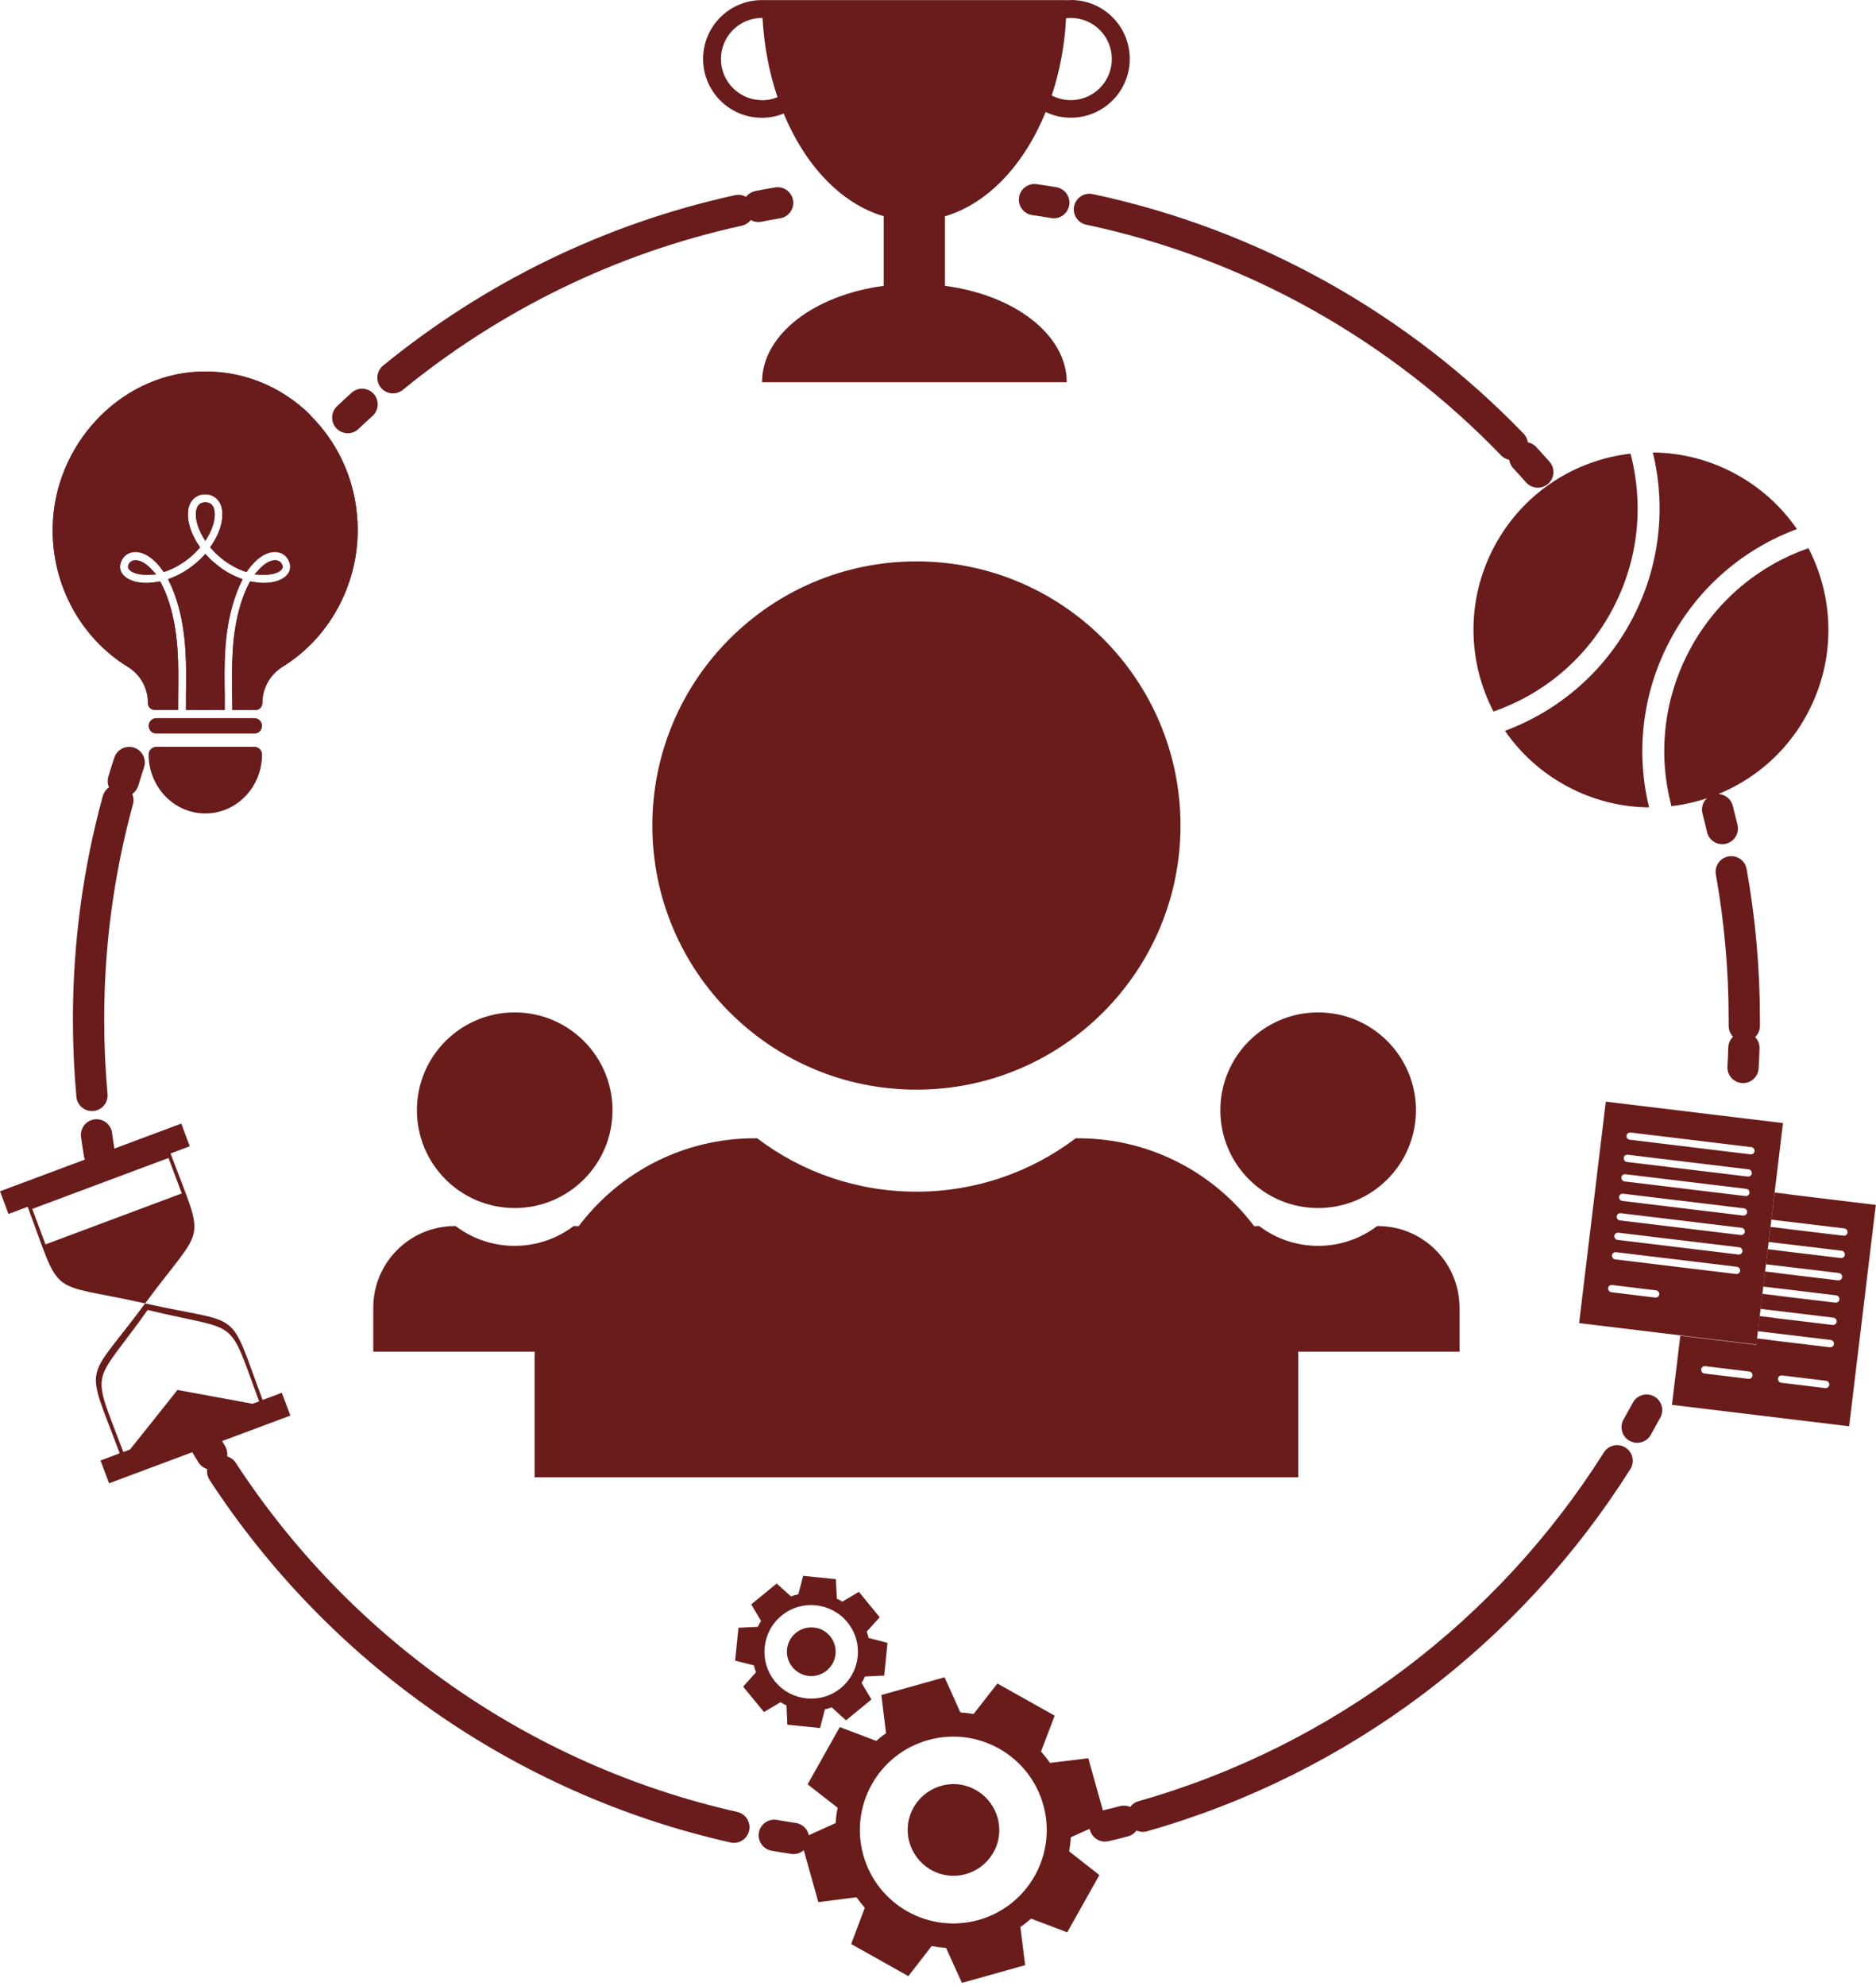 <svg width="120" height="127" viewBox="0 0 120 127" fill="none" xmlns="http://www.w3.org/2000/svg">
<path d="M58.62 69.686C67.95 69.686 75.512 62.123 75.512 52.794C75.512 43.465 67.95 35.902 58.62 35.902C49.291 35.902 41.728 43.465 41.728 52.794C41.728 62.123 49.291 69.686 58.62 69.686Z" fill="#6A1C1A"/>
<path d="M83.045 86.877V94.478H34.195V86.877C34.195 79.095 40.501 72.795 48.277 72.795H48.433C51.262 74.945 54.794 76.21 58.62 76.21C62.446 76.21 65.973 74.939 68.808 72.795H68.963C76.746 72.795 83.045 79.101 83.045 86.877Z" fill="#6A1C1A"/>
<path d="M32.924 77.256C36.379 77.256 39.179 74.456 39.179 71.001C39.179 67.546 36.379 64.745 32.924 64.745C29.469 64.745 26.668 67.546 26.668 71.001C26.668 74.456 29.469 77.256 32.924 77.256Z" fill="#6A1C1A"/>
<path d="M41.965 83.624V86.441H23.877V83.624C23.877 80.746 26.213 78.409 29.092 78.409H29.148C30.195 79.207 31.503 79.674 32.918 79.674C34.332 79.674 35.641 79.207 36.688 78.409H36.744C39.622 78.409 41.959 80.746 41.959 83.624H41.965Z" fill="#6A1C1A"/>
<path d="M84.316 77.256C87.771 77.256 90.572 74.456 90.572 71.001C90.572 67.546 87.771 64.745 84.316 64.745C80.861 64.745 78.061 67.546 78.061 71.001C78.061 74.456 80.861 77.256 84.316 77.256Z" fill="#6A1C1A"/>
<path d="M93.364 83.624V86.441H75.275V83.624C75.275 80.746 77.612 78.409 80.491 78.409H80.547C81.594 79.207 82.902 79.674 84.316 79.674C85.731 79.674 87.039 79.207 88.086 78.409H88.142C91.021 78.409 93.357 80.746 93.357 83.624H93.364Z" fill="#6A1C1A"/>
<path d="M6.362 73.811C6.293 73.399 6.231 72.988 6.175 72.577" stroke="#6A1B1B" stroke-width="2" stroke-miterlimit="10" stroke-linecap="round"/>
<path d="M5.882 70.054C5.739 68.452 5.664 66.826 5.664 65.187C5.664 60.333 6.318 55.635 7.54 51.174" stroke="#6A1B1B" stroke-width="2" stroke-miterlimit="10" stroke-linecap="round"/>
<path d="M7.889 49.953C8.007 49.554 8.132 49.155 8.263 48.763" stroke="#6A1B1B" stroke-width="2" stroke-miterlimit="10" stroke-linecap="round"/>
<path d="M50.756 117.57C50.345 117.508 49.933 117.445 49.528 117.371" stroke="#6A1B1B" stroke-width="2" stroke-miterlimit="10" stroke-linecap="round"/>
<path d="M46.943 116.853C33.303 113.782 21.652 105.451 14.243 94.098" stroke="#6A1B1B" stroke-width="2" stroke-miterlimit="10" stroke-linecap="round"/>
<path d="M13.539 92.989C13.321 92.634 13.109 92.279 12.898 91.924" stroke="#6A1B1B" stroke-width="2" stroke-miterlimit="10" stroke-linecap="round"/>
<path d="M105.326 90.179C105.127 90.547 104.927 90.908 104.722 91.27" stroke="#6A1B1B" stroke-width="2" stroke-miterlimit="10" stroke-linecap="round"/>
<path d="M103.439 93.419C96.553 104.33 85.799 112.548 73.101 116.15" stroke="#6A1B1B" stroke-width="2" stroke-miterlimit="10" stroke-linecap="round"/>
<path d="M71.891 116.473C71.493 116.579 71.088 116.679 70.683 116.772" stroke="#6A1B1B" stroke-width="2" stroke-miterlimit="10" stroke-linecap="round"/>
<path d="M109.868 51.778C109.974 52.177 110.074 52.582 110.167 52.987" stroke="#6A1B1B" stroke-width="2" stroke-miterlimit="10" stroke-linecap="round"/>
<path d="M110.74 55.753C111.289 58.813 111.575 61.966 111.575 65.187C111.575 65.324 111.575 65.461 111.575 65.604" stroke="#6A1B1B" stroke-width="2" stroke-miterlimit="10" stroke-linecap="round"/>
<path d="M111.55 67.019C111.538 67.436 111.519 67.848 111.494 68.265" stroke="#6A1B1B" stroke-width="2" stroke-miterlimit="10" stroke-linecap="round"/>
<path d="M66.172 12.767C66.583 12.823 66.994 12.892 67.406 12.96" stroke="#6A1B1B" stroke-width="2" stroke-miterlimit="10" stroke-linecap="round"/>
<path d="M69.686 13.39C80.192 15.621 89.544 20.973 96.735 28.425" stroke="#6A1B1B" stroke-width="2" stroke-miterlimit="10" stroke-linecap="round"/>
<path d="M97.532 29.267C97.813 29.572 98.093 29.877 98.367 30.189" stroke="#6A1B1B" stroke-width="2" stroke-miterlimit="10" stroke-linecap="round"/>
<path d="M22.244 26.706C22.543 26.419 22.849 26.139 23.16 25.858" stroke="#6A1B1B" stroke-width="2" stroke-miterlimit="10" stroke-linecap="round"/>
<path d="M25.136 24.157C31.454 18.998 38.981 15.265 47.23 13.459" stroke="#6A1B1B" stroke-width="2" stroke-miterlimit="10" stroke-linecap="round"/>
<path d="M48.514 13.197C48.919 13.116 49.33 13.041 49.741 12.973" stroke="#6A1B1B" stroke-width="2" stroke-miterlimit="10" stroke-linecap="round"/>
<path d="M68.496 0.006C68.409 0.006 68.315 0.006 68.228 0.019V0.006H48.738C46.657 0.006 44.975 1.689 44.975 3.77C44.975 5.851 46.657 7.533 48.738 7.533C49.224 7.533 49.691 7.44 50.127 7.259C51.511 10.592 53.81 13.035 56.527 13.826V18.281C52.09 18.867 48.744 21.397 48.744 24.444H68.234C68.234 21.397 64.888 18.861 60.446 18.281V13.832C63.187 13.023 65.511 10.543 66.888 7.159C67.374 7.402 67.923 7.527 68.502 7.527C70.583 7.527 72.266 5.838 72.266 3.763C72.266 1.689 70.583 0 68.502 0L68.496 0.006ZM48.744 6.405C47.292 6.405 46.115 5.228 46.115 3.776C46.115 2.324 47.292 1.146 48.744 1.146H48.775C48.875 2.953 49.205 4.661 49.735 6.212C49.436 6.343 49.093 6.412 48.744 6.412V6.405ZM68.496 6.405C68.06 6.405 67.642 6.293 67.275 6.106C67.779 4.592 68.103 2.922 68.191 1.165C68.29 1.153 68.39 1.146 68.49 1.146C69.942 1.146 71.119 2.324 71.119 3.776C71.119 5.228 69.942 6.405 68.49 6.405H68.496Z" fill="#6A1B1B"/>
<path d="M16.287 46.912H9.981C9.72 46.912 9.508 46.694 9.508 46.42C9.508 46.146 9.72 45.928 9.981 45.928H16.287C16.549 45.928 16.761 46.146 16.761 46.42C16.761 46.694 16.549 46.912 16.287 46.912Z" fill="#6A1B1B"/>
<path d="M16.287 47.76H9.988C9.726 47.76 9.508 47.978 9.508 48.252C9.508 50.333 11.134 52.022 13.134 52.022C15.134 52.022 16.761 50.333 16.761 48.252C16.761 47.978 16.542 47.76 16.281 47.76H16.287Z" fill="#6A1B1B"/>
<path d="M19.87 26.556C17.92 24.631 15.359 23.634 12.655 23.771C7.614 24.02 3.445 28.488 3.371 33.746C3.308 37.385 5.153 40.787 8.162 42.638C8.985 43.136 9.464 44.002 9.464 44.962C9.464 45.074 9.508 45.193 9.589 45.273C9.67 45.348 9.776 45.398 9.888 45.398H11.39C11.39 45.074 11.39 44.75 11.396 44.42C11.421 42.507 11.44 40.557 10.841 38.613C10.686 38.114 10.505 37.666 10.306 37.292L10.243 37.18L10.119 37.205C9.857 37.248 9.608 37.279 9.365 37.279C8.829 37.279 8.374 37.155 8.062 36.93C7.732 36.694 7.608 36.357 7.72 36.002C7.844 35.566 8.212 35.298 8.661 35.298C9.24 35.298 9.876 35.734 10.399 36.475L10.474 36.581L10.592 36.544C11.091 36.37 11.577 36.095 12.032 35.746C12.281 35.553 12.505 35.335 12.698 35.111L12.804 35.005L12.723 34.887C12.119 34.008 11.888 33.036 12.094 32.363C12.25 31.896 12.636 31.609 13.122 31.609C13.608 31.609 13.994 31.896 14.15 32.363C14.362 33.036 14.125 34.008 13.521 34.887L13.44 35.005L13.546 35.111C13.739 35.335 13.963 35.553 14.212 35.746C14.661 36.095 15.153 36.376 15.652 36.544L15.77 36.581L15.845 36.475C16.368 35.728 17.004 35.298 17.583 35.298C18.032 35.298 18.399 35.566 18.524 36.002C18.636 36.351 18.512 36.687 18.181 36.93C17.876 37.155 17.415 37.279 16.879 37.279C16.63 37.279 16.381 37.248 16.125 37.205L16.001 37.18L15.938 37.292C15.739 37.666 15.558 38.114 15.402 38.613C14.804 40.557 14.829 42.501 14.848 44.395C14.854 44.756 14.86 45.08 14.86 45.404H16.356C16.586 45.404 16.779 45.205 16.779 44.962C16.779 44.021 17.272 43.142 18.069 42.644C21.035 40.825 22.88 37.466 22.88 33.908C22.88 31.098 21.802 28.494 19.845 26.556H19.87ZM17.913 36.513C17.963 36.469 18.132 36.357 18.069 36.164C17.994 35.946 17.832 35.828 17.596 35.828C17.272 35.828 16.879 36.058 16.537 36.457L16.281 36.731L16.649 36.756C16.723 36.762 16.798 36.762 16.867 36.762C17.309 36.762 17.689 36.675 17.913 36.513ZM14.948 38.463C15.091 38.008 15.247 37.591 15.434 37.223L15.515 37.042L15.328 36.968C14.829 36.775 14.349 36.507 13.926 36.164C13.689 35.977 13.452 35.765 13.259 35.56L13.134 35.422L13.01 35.56C12.817 35.771 12.592 35.971 12.343 36.164C11.907 36.507 11.44 36.775 10.941 36.968L10.754 37.042L10.835 37.223C11.022 37.591 11.178 38.008 11.321 38.463C11.951 40.494 11.926 42.575 11.895 44.414V45.404H14.374V44.42C14.343 42.575 14.312 40.494 14.948 38.463ZM13.284 34.338C13.683 33.665 13.826 32.98 13.689 32.531C13.608 32.263 13.415 32.126 13.134 32.126C12.854 32.126 12.661 32.263 12.58 32.531C12.437 32.98 12.586 33.665 12.985 34.338L13.134 34.594L13.284 34.338ZM8.2 36.17C8.15 36.357 8.306 36.469 8.355 36.513C8.58 36.669 8.954 36.762 9.396 36.762C9.464 36.762 9.545 36.762 9.62 36.756L9.988 36.731L9.732 36.457C9.39 36.058 8.991 35.828 8.673 35.828C8.443 35.828 8.268 35.946 8.2 36.17Z" fill="#6A1B1B"/>
<g opacity="0.9">
<path d="M19.87 26.556C17.92 24.631 15.359 23.634 12.655 23.771C7.614 24.02 3.445 28.488 3.371 33.746C3.308 37.385 5.153 40.787 8.162 42.638C8.985 43.136 9.464 44.002 9.464 44.962C9.464 45.074 9.508 45.193 9.589 45.273C9.67 45.348 9.776 45.398 9.888 45.398H11.39C11.39 45.074 11.39 44.75 11.396 44.42C11.421 42.507 11.44 40.557 10.841 38.613C10.686 38.114 10.505 37.666 10.306 37.292L10.243 37.18L10.119 37.205C9.857 37.248 9.608 37.279 9.365 37.279C8.829 37.279 8.374 37.155 8.062 36.93C7.732 36.694 7.608 36.357 7.72 36.002C7.844 35.566 8.212 35.298 8.661 35.298C9.24 35.298 9.876 35.734 10.399 36.475L10.474 36.581L10.592 36.544C11.091 36.37 11.577 36.095 12.032 35.746C12.281 35.553 12.505 35.335 12.698 35.111L12.804 35.005L12.723 34.887C12.119 34.008 11.888 33.036 12.094 32.363C12.25 31.896 12.636 31.609 13.122 31.609C13.608 31.609 13.994 31.896 14.15 32.363C14.362 33.036 14.125 34.008 13.521 34.887L13.44 35.005L13.546 35.111C13.739 35.335 13.963 35.553 14.212 35.746C14.661 36.095 15.153 36.376 15.652 36.544L15.77 36.581L15.845 36.475C16.368 35.728 17.004 35.298 17.583 35.298C18.032 35.298 18.399 35.566 18.524 36.002C18.636 36.351 18.512 36.687 18.181 36.93C17.876 37.155 17.415 37.279 16.879 37.279C16.63 37.279 16.381 37.248 16.125 37.205L16.001 37.18L15.938 37.292C15.739 37.666 15.558 38.114 15.402 38.613C14.804 40.557 14.829 42.501 14.848 44.395C14.854 44.756 14.86 45.08 14.86 45.404H16.356C16.586 45.404 16.779 45.205 16.779 44.962C16.779 44.021 17.272 43.142 18.069 42.644C21.035 40.825 22.88 37.466 22.88 33.908C22.88 31.098 21.802 28.494 19.845 26.556H19.87ZM17.913 36.513C17.963 36.469 18.132 36.357 18.069 36.164C17.994 35.946 17.832 35.828 17.596 35.828C17.272 35.828 16.879 36.058 16.537 36.457L16.281 36.731L16.649 36.756C16.723 36.762 16.798 36.762 16.867 36.762C17.309 36.762 17.689 36.675 17.913 36.513ZM14.948 38.463C15.091 38.008 15.247 37.591 15.434 37.223L15.515 37.042L15.328 36.968C14.829 36.775 14.349 36.507 13.926 36.164C13.689 35.977 13.452 35.765 13.259 35.56L13.134 35.422L13.01 35.56C12.817 35.771 12.592 35.971 12.343 36.164C11.907 36.507 11.44 36.775 10.941 36.968L10.754 37.042L10.835 37.223C11.022 37.591 11.178 38.008 11.321 38.463C11.951 40.494 11.926 42.575 11.895 44.414V45.404H14.374V44.42C14.343 42.575 14.312 40.494 14.948 38.463ZM13.284 34.338C13.683 33.665 13.826 32.98 13.689 32.531C13.608 32.263 13.415 32.126 13.134 32.126C12.854 32.126 12.661 32.263 12.58 32.531C12.437 32.98 12.586 33.665 12.985 34.338L13.134 34.594L13.284 34.338ZM8.2 36.17C8.15 36.357 8.306 36.469 8.355 36.513C8.58 36.669 8.954 36.762 9.396 36.762C9.464 36.762 9.545 36.762 9.62 36.756L9.988 36.731L9.732 36.457C9.39 36.058 8.991 35.828 8.673 35.828C8.443 35.828 8.268 35.946 8.2 36.17Z" fill="#6A1B1B"/>
</g>
<path d="M103.14 38.974C101.451 42.158 98.691 44.407 95.532 45.504C93.874 42.307 93.762 38.376 95.582 34.955C97.401 31.534 100.716 29.422 104.299 29.011C105.146 32.245 104.835 35.79 103.14 38.974Z" fill="#6A1B1B"/>
<path d="M106.829 40.937C105.016 44.351 104.636 48.146 105.483 51.635C103.72 51.616 101.944 51.193 100.28 50.308C98.617 49.423 97.271 48.189 96.268 46.738C99.632 45.485 102.567 43.049 104.38 39.634C106.193 36.22 106.573 32.425 105.726 28.936C107.489 28.955 109.265 29.378 110.929 30.263C112.592 31.148 113.938 32.382 114.941 33.834C111.577 35.086 108.642 37.522 106.829 40.937Z" fill="#6A1B1B"/>
<path d="M115.627 45.61C113.807 49.031 110.493 51.136 106.916 51.554C106.056 48.32 106.38 44.775 108.069 41.591C109.757 38.407 112.524 36.157 115.677 35.055C117.334 38.251 117.446 42.183 115.627 45.603V45.61Z" fill="#6A1B1B"/>
<path d="M113.521 76.247L113.309 77.998L117.976 78.559C118.1 78.571 118.194 78.69 118.181 78.82C118.169 78.951 118.051 79.038 117.92 79.026L113.253 78.465L113.135 79.425L117.801 79.986C117.926 79.998 118.019 80.116 118.007 80.247C117.995 80.378 117.876 80.465 117.745 80.453L113.078 79.892L112.96 80.852L117.627 81.412C117.752 81.425 117.845 81.543 117.833 81.674C117.82 81.805 117.702 81.892 117.571 81.88L112.904 81.319L112.786 82.278L117.452 82.839C117.577 82.852 117.671 82.97 117.658 83.101C117.646 83.232 117.527 83.319 117.396 83.307L112.729 82.746L112.611 83.705L117.278 84.266C117.403 84.279 117.496 84.397 117.484 84.528C117.471 84.659 117.353 84.746 117.222 84.734L112.555 84.173L112.437 85.132L117.104 85.693C117.228 85.706 117.322 85.824 117.309 85.955C117.297 86.086 117.178 86.173 117.047 86.16L112.381 85.6L112.331 86.011L107.483 85.425L106.947 89.843L118.281 91.214L119.988 77.057L113.508 76.272L113.521 76.247ZM111.838 88.179L109.022 87.837C108.898 87.824 108.804 87.706 108.817 87.575C108.829 87.444 108.947 87.357 109.078 87.369L111.895 87.712C112.019 87.724 112.113 87.843 112.1 87.974C112.088 88.104 111.969 88.192 111.838 88.179ZM116.748 88.771L113.938 88.428C113.814 88.416 113.72 88.297 113.733 88.167C113.745 88.036 113.864 87.949 113.994 87.961L116.804 88.304C116.929 88.316 117.023 88.435 117.01 88.566C116.998 88.696 116.879 88.784 116.748 88.771Z" fill="#6A1C1A"/>
<g style="mix-blend-mode:multiply" opacity="0.3">
<path d="M113.511 76.244L113.3 77.994L114.215 78.105L114.427 76.354L113.511 76.244Z" fill="#6A1C1A"/>
<path d="M113.244 78.457L113.128 79.416L114.043 79.526L114.159 78.568L113.244 78.457Z" fill="#6A1C1A"/>
<path d="M113.069 79.885L112.953 80.844L113.869 80.954L113.984 79.995L113.069 79.885Z" fill="#6A1C1A"/>
<path d="M112.895 81.3L112.779 82.259L113.695 82.369L113.811 81.41L112.895 81.3Z" fill="#6A1C1A"/>
<path d="M112.727 82.728L112.611 83.687L113.527 83.797L113.643 82.839L112.727 82.728Z" fill="#6A1C1A"/>
<path d="M112.553 84.144L112.438 85.102L113.353 85.213L113.469 84.254L112.553 84.144Z" fill="#6A1C1A"/>
<path d="M113.303 85.687L113.116 87.257L107.353 86.559L107.496 85.4L112.343 85.986L112.393 85.575L113.303 85.687Z" fill="#6A1C1A"/>
</g>
<path d="M102.716 70.452L101.009 84.615L112.343 85.986L114.05 71.823L102.716 70.452ZM104.299 72.427L112.025 73.362C112.15 73.374 112.243 73.493 112.231 73.624C112.218 73.754 112.1 73.835 111.975 73.823L104.249 72.888C104.124 72.876 104.031 72.764 104.043 72.633C104.056 72.502 104.174 72.415 104.305 72.427H104.299ZM104.124 73.848L111.85 74.783C111.975 74.795 112.069 74.907 112.056 75.038C112.044 75.169 111.925 75.256 111.794 75.244L104.068 74.309C103.944 74.297 103.85 74.178 103.863 74.047C103.875 73.916 103.993 73.835 104.118 73.848H104.124ZM103.975 75.094L111.701 76.029C111.826 76.041 111.919 76.153 111.907 76.284C111.894 76.415 111.776 76.502 111.645 76.49L103.919 75.555C103.794 75.543 103.701 75.424 103.713 75.293C103.725 75.163 103.844 75.082 103.968 75.094H103.975ZM103.825 76.34L111.551 77.275C111.676 77.287 111.769 77.4 111.757 77.53C111.745 77.661 111.626 77.749 111.495 77.736L103.769 76.801C103.644 76.789 103.551 76.671 103.563 76.54C103.576 76.409 103.694 76.328 103.819 76.34H103.825ZM103.676 77.587L111.402 78.521C111.526 78.534 111.62 78.646 111.607 78.777C111.595 78.907 111.477 78.995 111.346 78.982L103.62 78.048C103.495 78.035 103.401 77.917 103.414 77.786C103.426 77.655 103.545 77.574 103.669 77.587H103.676ZM103.526 78.833L111.252 79.767C111.377 79.78 111.47 79.892 111.458 80.023C111.445 80.154 111.327 80.241 111.196 80.228L103.47 79.294C103.345 79.281 103.252 79.163 103.264 79.032C103.277 78.901 103.395 78.82 103.52 78.833H103.526ZM103.377 80.079L111.103 81.013C111.227 81.026 111.321 81.138 111.308 81.269C111.296 81.4 111.178 81.487 111.047 81.475L103.32 80.54C103.196 80.527 103.102 80.409 103.115 80.278C103.127 80.147 103.246 80.066 103.37 80.079H103.377ZM105.881 82.982L103.071 82.64C102.947 82.627 102.853 82.509 102.866 82.378C102.878 82.247 102.996 82.166 103.121 82.179L105.931 82.521C106.056 82.534 106.149 82.646 106.137 82.777C106.124 82.908 106.006 82.995 105.875 82.982H105.881Z" fill="#6A1C1A"/>
<path d="M107.794 82.926L107.781 83.032C107.781 83.032 107.781 82.995 107.781 82.97C107.781 82.957 107.781 82.939 107.794 82.926Z" fill="#6A1C1A"/>
<path fill-rule="evenodd" clip-rule="evenodd" d="M47.024 106.192L47.236 104.099L48.476 104.037C48.538 103.906 48.607 103.781 48.682 103.663L48.053 102.603L49.679 101.27L50.595 102.093C50.751 102.036 50.906 101.993 51.068 101.955L51.373 100.778L53.467 100.99L53.529 102.236C53.648 102.292 53.766 102.354 53.878 102.429L54.938 101.8L56.271 103.426L55.442 104.342C55.492 104.479 55.529 104.61 55.567 104.753L56.77 105.065L56.558 107.158L55.33 107.214C55.268 107.358 55.193 107.495 55.112 107.626L55.741 108.685L54.115 110.018L53.199 109.189C53.056 109.239 52.913 109.283 52.763 109.32L52.458 110.51L50.364 110.299L50.308 109.065C50.177 109.003 50.046 108.934 49.928 108.859L48.869 109.489L47.535 107.862L48.358 106.946C48.302 106.803 48.258 106.654 48.227 106.504L47.037 106.205L47.024 106.192ZM49.573 107.532C50.62 108.809 52.508 109.003 53.779 107.956C55.062 106.909 55.249 105.021 54.202 103.744C53.156 102.466 51.268 102.273 49.996 103.32C48.719 104.367 48.526 106.249 49.573 107.526V107.532Z" fill="#6A1C1A"/>
<path fill-rule="evenodd" clip-rule="evenodd" d="M58.109 126.38L54.446 124.324L55.318 122.006C55.131 121.795 54.957 121.57 54.788 121.333L52.346 121.645L51.212 117.601L53.455 116.586C53.474 116.255 53.511 115.931 53.58 115.607L51.66 114.112L53.717 110.448L56.047 111.333C56.246 111.158 56.458 110.996 56.676 110.841L56.377 108.398L60.421 107.264L61.431 109.513C61.717 109.532 61.998 109.563 62.278 109.613L63.798 107.663L67.462 109.719L66.59 112.012C66.795 112.243 66.988 112.486 67.163 112.741L69.612 112.442L70.746 116.486L68.496 117.495C68.478 117.801 68.44 118.1 68.39 118.399L70.322 119.913L68.266 123.577L65.954 122.698C65.736 122.891 65.512 123.072 65.269 123.234L65.574 125.676L61.53 126.81L60.515 124.567C60.203 124.549 59.898 124.511 59.592 124.455L58.091 126.393L58.109 126.38ZM62.596 122.785C65.773 121.894 67.624 118.592 66.733 115.42C65.842 112.243 62.54 110.392 59.362 111.283C56.184 112.174 54.334 115.47 55.225 118.648C56.116 121.826 59.418 123.676 62.596 122.785Z" fill="#6A1C1A"/>
<path fill-rule="evenodd" clip-rule="evenodd" d="M61.716 114.186C60.152 113.788 58.551 114.741 58.152 116.305C57.754 117.869 58.707 119.47 60.271 119.869C61.835 120.268 63.43 119.321 63.829 117.757C64.227 116.193 63.28 114.591 61.716 114.193V114.186Z" fill="#6A1C1A"/>
<path fill-rule="evenodd" clip-rule="evenodd" d="M52.277 104.124C51.443 103.912 50.595 104.417 50.383 105.246C50.171 106.074 50.676 106.928 51.511 107.14C52.34 107.352 53.193 106.847 53.405 106.012C53.617 105.183 53.112 104.33 52.284 104.118L52.277 104.124Z" fill="#6A1C1A"/>
<path fill-rule="evenodd" clip-rule="evenodd" d="M16.798 89.531C14.549 83.506 15.652 84.783 9.284 83.356C5.408 88.603 5.408 86.921 7.657 92.939L6.43 93.401L6.978 94.859L18.574 90.528L18.026 89.07L16.798 89.531ZM16.574 89.618L16.156 89.774C14.555 89.481 12.954 89.189 11.352 88.889C10.337 90.167 9.327 91.438 8.312 92.703L7.888 92.859C5.788 87.294 5.882 88.796 9.446 83.774C15.434 85.232 14.511 84.036 16.574 89.618Z" fill="#6A1C1A"/>
<path fill-rule="evenodd" clip-rule="evenodd" d="M11.596 71.854L0 76.185L0.542 77.636L1.77 77.175C4.019 83.201 2.916 81.923 9.284 83.356C13.153 78.104 13.16 79.786 10.91 73.767L12.138 73.306L11.596 71.854ZM11.627 76.322L2.91 79.581L2.062 77.312L10.779 74.054L11.627 76.322Z" fill="#6A1C1A"/>
</svg>
